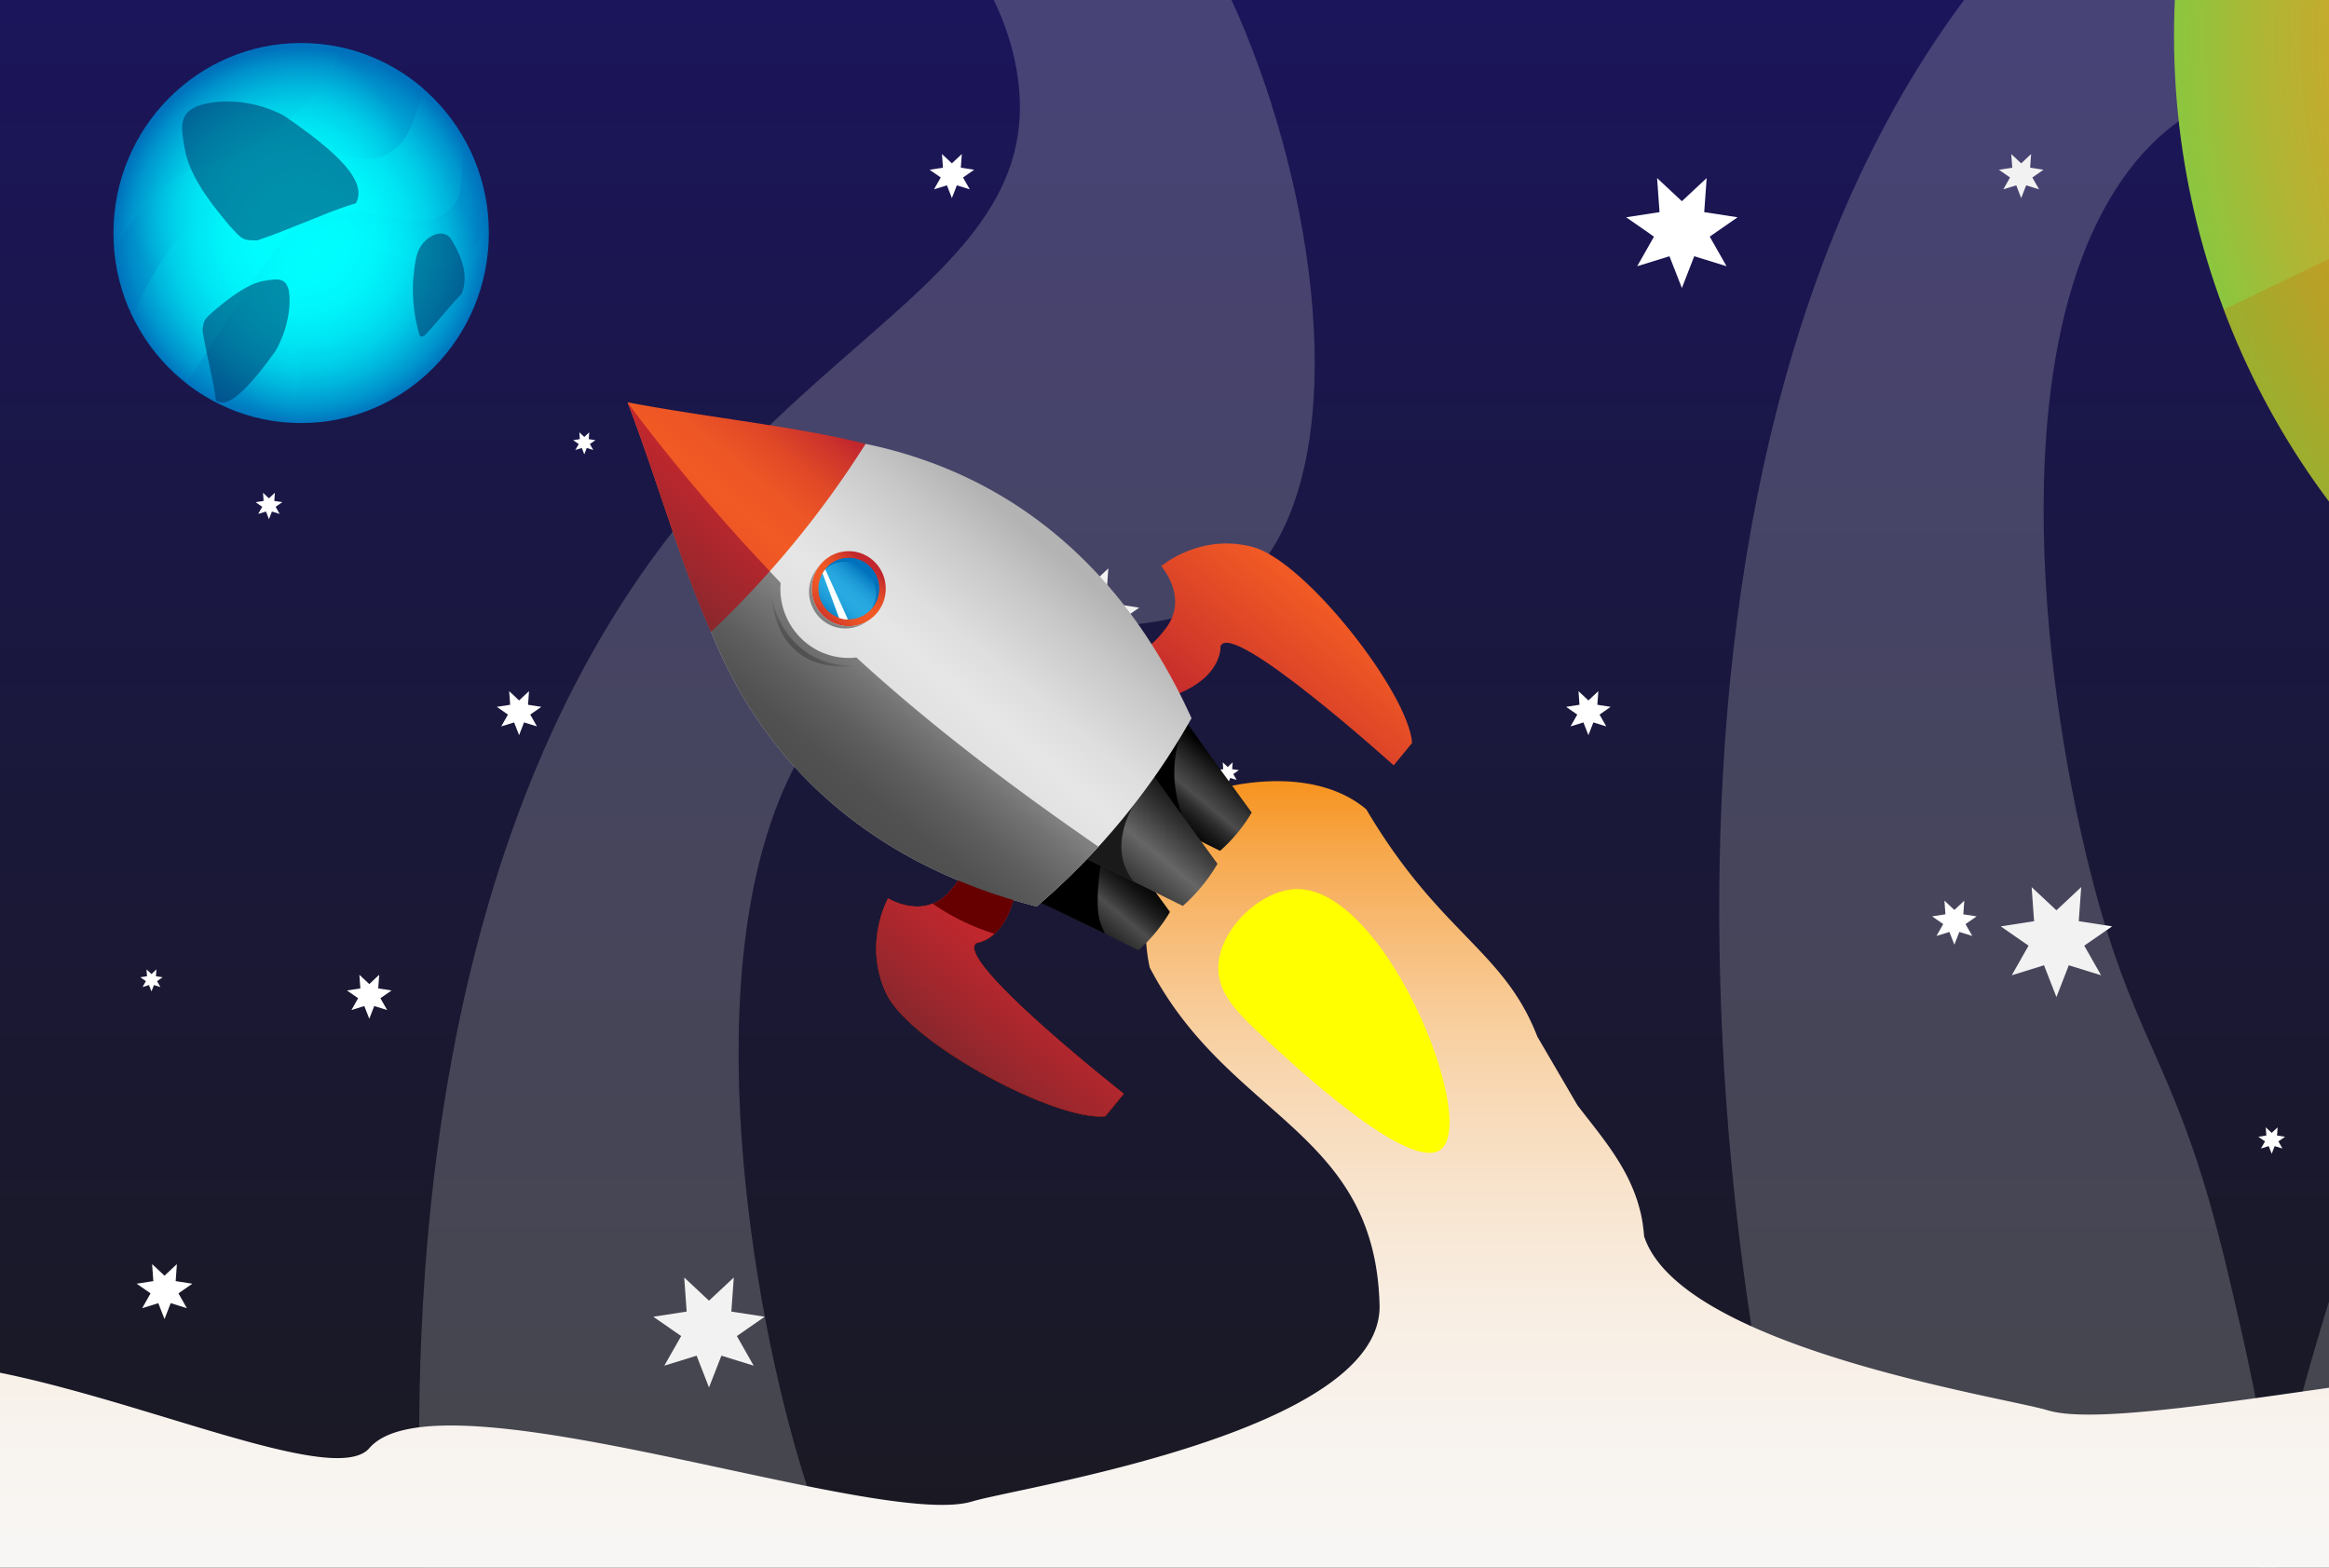 <svg id="Clipped_layers" data-name="Clipped layers" xmlns="http://www.w3.org/2000/svg" xmlns:xlink="http://www.w3.org/1999/xlink" viewBox="0 0 589.05 396.47"><defs><style>.cls-1{fill:none;}.cls-2{clip-path:url(#clip-path);}.cls-3{clip-path:url(#clip-path-2);}.cls-4{fill:url(#linear-gradient);}.cls-5{fill:#fff;}.cls-6{fill:#ccc;isolation:isolate;}.cls-6,.cls-8{opacity:0.25;}.cls-7{fill:url(#radial-gradient);}.cls-9{fill:url(#radial-gradient-2);}.cls-10{fill:url(#radial-gradient-3);}.cls-11{fill:url(#radial-gradient-4);}.cls-12{fill:#c60;}.cls-13{opacity:0.54;}.cls-14{fill:#036;}.cls-15{fill:url(#linear-gradient-2);}.cls-16{fill:url(#linear-gradient-3);}.cls-17{fill:url(#linear-gradient-4);}.cls-18{fill:url(#linear-gradient-5);}.cls-19{fill:#1a1a1a;}.cls-20{fill:url(#linear-gradient-6);}.cls-21{fill:url(#linear-gradient-7);}.cls-22{fill:url(#linear-gradient-8);}.cls-23{fill:url(#linear-gradient-9);}.cls-24{fill:url(#linear-gradient-10);}.cls-25{fill:url(#linear-gradient-11);}.cls-26{fill:url(#linear-gradient-12);}.cls-27{fill:#0071bc;}.cls-28{fill:#600;}.cls-29{fill:url(#linear-gradient-13);}.cls-30{fill:url(#linear-gradient-14);}.cls-31{fill:url(#linear-gradient-15);}.cls-32{fill:url(#linear-gradient-16);}.cls-33{fill:#ff0;}</style><clipPath id="clip-path"><rect class="cls-1" x="-8.91" y="-6" width="600" height="409.56"/></clipPath><clipPath id="clip-path-2"><rect class="cls-1" x="-290" y="-8.53" width="1366" height="414.61"/></clipPath><linearGradient id="linear-gradient" x1="366.62" y1="454.97" x2="366.62" y2="-104.94" gradientTransform="matrix(1, 0, 0, -1, 0, 394.95)" gradientUnits="userSpaceOnUse"><stop offset="0.02" stop-color="#1b1464"/><stop offset="0.1" stop-color="#1b155c"/><stop offset="0.48" stop-color="#1a1838"/><stop offset="0.8" stop-color="#1a1922"/><stop offset="1" stop-color="#1a1a1a"/></linearGradient><radialGradient id="radial-gradient" cx="76.17" cy="339" r="47.47" gradientTransform="matrix(1, 0, 0, -1.01, 0, 402.1)" gradientUnits="userSpaceOnUse"><stop offset="0" stop-color="aqua"/><stop offset="0.26" stop-color="#00fcfe"/><stop offset="0.42" stop-color="#00f4fa"/><stop offset="0.56" stop-color="#00e5f3"/><stop offset="0.69" stop-color="#00d0e9"/><stop offset="0.8" stop-color="#00b5dc"/><stop offset="0.91" stop-color="#0094cd"/><stop offset="1" stop-color="#0071bc"/></radialGradient><radialGradient id="radial-gradient-2" cx="85.29" cy="327.07" r="36.8" xlink:href="#radial-gradient"/><radialGradient id="radial-gradient-3" cx="68.01" cy="351.65" r="36.54" xlink:href="#radial-gradient"/><radialGradient id="radial-gradient-4" cx="742.27" cy="388.33" r="192.42" gradientTransform="matrix(1, 0, 0, -1.01, 0, 402.1)" gradientUnits="userSpaceOnUse"><stop offset="0.02" stop-color="#f7931e"/><stop offset="0.32" stop-color="#f5941f"/><stop offset="0.5" stop-color="#ec9821"/><stop offset="0.64" stop-color="#de9f26"/><stop offset="0.77" stop-color="#caa82c"/><stop offset="0.88" stop-color="#b0b534"/><stop offset="0.98" stop-color="#91c43d"/><stop offset="1" stop-color="#8cc63f"/></radialGradient><linearGradient id="linear-gradient-2" x1="391.28" y1="197.41" x2="391.28" y2="-85.05" gradientTransform="matrix(1, 0, 0, -1, 0, 394.95)" gradientUnits="userSpaceOnUse"><stop offset="0" stop-color="#f7931e"/><stop offset="0.06" stop-color="#f7a74a"/><stop offset="0.13" stop-color="#f7ba73"/><stop offset="0.2" stop-color="#f8cb97"/><stop offset="0.28" stop-color="#f8d9b5"/><stop offset="0.37" stop-color="#f8e4ce"/><stop offset="0.46" stop-color="#f8ede1"/><stop offset="0.58" stop-color="#f8f3ee"/><stop offset="0.72" stop-color="#f8f7f6"/><stop offset="1" stop-color="#f8f8f8"/></linearGradient><linearGradient id="linear-gradient-3" x1="924.64" y1="485.07" x2="952.32" y2="485.07" gradientTransform="matrix(-0.64, 0.77, -0.77, -0.64, 1274.62, -210.1)" gradientUnits="userSpaceOnUse"><stop offset="0.02"/><stop offset="0.28" stop-color="#343434"/><stop offset="0.43" stop-color="#4d4d4d"/><stop offset="0.44" stop-color="#484848"/><stop offset="0.52" stop-color="#2e2e2e"/><stop offset="0.61" stop-color="#1a1a1a"/><stop offset="0.7" stop-color="#0b0b0b"/><stop offset="0.81" stop-color="#030303"/><stop offset="1"/></linearGradient><linearGradient id="linear-gradient-4" x1="957.18" y1="484.87" x2="984.86" y2="484.87" gradientTransform="matrix(-0.64, 0.77, -0.77, -0.64, 1274.62, -210.1)" gradientUnits="userSpaceOnUse"><stop offset="0.02"/><stop offset="0.14" stop-color="#040404"/><stop offset="0.25" stop-color="#0f0f0f"/><stop offset="0.36" stop-color="#222"/><stop offset="0.47" stop-color="#3c3c3c"/><stop offset="0.53" stop-color="#4d4d4d"/><stop offset="0.84" stop-color="#161616"/><stop offset="1"/></linearGradient><linearGradient id="linear-gradient-5" x1="939.34" y1="484.86" x2="969.79" y2="484.86" gradientTransform="matrix(-0.64, 0.77, -0.77, -0.64, 1274.62, -210.1)" gradientUnits="userSpaceOnUse"><stop offset="0.02" stop-color="#1a1a1a"/><stop offset="0.19" stop-color="#333"/><stop offset="0.49" stop-color="#666"/><stop offset="0.78" stop-color="#383838"/><stop offset="1" stop-color="#1a1a1a"/></linearGradient><linearGradient id="linear-gradient-6" x1="878.79" y1="489.12" x2="923.83" y2="489.12" gradientTransform="matrix(-0.64, 0.77, -0.77, -0.64, 1274.62, -210.1)" gradientUnits="userSpaceOnUse"><stop offset="0" stop-color="#f15a24"/><stop offset="0.67" stop-color="#d2392a"/><stop offset="1" stop-color="#c1272d"/></linearGradient><linearGradient id="linear-gradient-7" x1="415.43" y1="488.5" x2="460.61" y2="488.5" gradientTransform="matrix(0.64, -0.77, -0.77, -0.64, 350.77, 899.72)" xlink:href="#linear-gradient-6"/><linearGradient id="linear-gradient-8" x1="910.03" y1="549.78" x2="998.55" y2="549.78" gradientTransform="matrix(-0.64, 0.77, -0.77, -0.64, 1274.62, -210.1)" gradientUnits="userSpaceOnUse"><stop offset="0.02" stop-color="#b3b3b3"/><stop offset="0.17" stop-color="#c8c8c8"/><stop offset="0.37" stop-color="#dedede"/><stop offset="0.5" stop-color="#e6e6e6"/><stop offset="0.63" stop-color="#e1e1e1"/><stop offset="0.78" stop-color="#d4d4d4"/><stop offset="0.94" stop-color="#bdbdbd"/><stop offset="1" stop-color="#b3b3b3"/></linearGradient><linearGradient id="linear-gradient-9" x1="923.22" y1="630.53" x2="984.73" y2="630.53" gradientTransform="matrix(-0.64, 0.77, -0.77, -0.64, 1274.62, -210.1)" gradientUnits="userSpaceOnUse"><stop offset="0" stop-color="#c1272d"/><stop offset="0.07" stop-color="#cd342b"/><stop offset="0.22" stop-color="#e14927"/><stop offset="0.37" stop-color="#ed5625"/><stop offset="0.51" stop-color="#f15a24"/><stop offset="0.64" stop-color="#ed5525"/><stop offset="0.79" stop-color="#e04827"/><stop offset="0.94" stop-color="#cb322b"/><stop offset="1" stop-color="#c1272d"/></linearGradient><linearGradient id="linear-gradient-10" x1="944.61" y1="584.94" x2="963.5" y2="584.94" xlink:href="#linear-gradient-9"/><linearGradient id="linear-gradient-11" x1="954.56" y1="585.24" x2="964.44" y2="585.24" gradientTransform="matrix(-0.64, 0.77, -0.77, -0.64, 1274.62, -210.1)" gradientUnits="userSpaceOnUse"><stop offset="0" stop-color="#999"/><stop offset="0.18" stop-color="#919191"/><stop offset="0.6" stop-color="#848484"/><stop offset="1" stop-color="gray"/></linearGradient><linearGradient id="linear-gradient-12" x1="946.33" y1="584.94" x2="961.78" y2="584.94" gradientTransform="matrix(-0.64, 0.77, -0.77, -0.64, 1274.62, -210.1)" gradientUnits="userSpaceOnUse"><stop offset="0" stop-color="#0071bc"/><stop offset="0.1" stop-color="#0e85c9"/><stop offset="0.24" stop-color="#1d9ad7"/><stop offset="0.38" stop-color="#26a7df"/><stop offset="0.51" stop-color="#29abe2"/><stop offset="0.63" stop-color="#26a6df"/><stop offset="0.77" stop-color="#1c99d6"/><stop offset="0.91" stop-color="#0d83c8"/><stop offset="1" stop-color="#0071bc"/></linearGradient><linearGradient id="linear-gradient-13" x1="963.45" y1="549.69" x2="998.5" y2="549.69" gradientTransform="matrix(-0.64, 0.77, -0.77, -0.64, 1274.62, -210.1)" gradientUnits="userSpaceOnUse"><stop offset="0" stop-color="gray"/><stop offset="0.14" stop-color="#737373"/><stop offset="0.44" stop-color="#5e5e5e"/><stop offset="0.73" stop-color="#515151"/><stop offset="1" stop-color="#4d4d4d"/></linearGradient><linearGradient id="linear-gradient-14" x1="953.71" y1="630.52" x2="984.68" y2="630.52" gradientTransform="matrix(-0.64, 0.77, -0.77, -0.64, 1274.62, -210.1)" gradientUnits="userSpaceOnUse"><stop offset="0" stop-color="#c1272d"/><stop offset="0.58" stop-color="#a0272d"/><stop offset="1" stop-color="#85272d"/></linearGradient><linearGradient id="linear-gradient-15" x1="968.24" y1="585.1" x2="974.67" y2="585.1" gradientTransform="matrix(-0.64, 0.77, -0.77, -0.64, 1274.62, -210.1)" gradientUnits="userSpaceOnUse"><stop offset="0" stop-color="#666"/><stop offset="0.18" stop-color="#5e5e5e"/><stop offset="0.6" stop-color="#515151"/><stop offset="1" stop-color="#4d4d4d"/></linearGradient><linearGradient id="linear-gradient-16" x1="997.57" y1="488.44" x2="1028.59" y2="488.44" xlink:href="#linear-gradient-14"/></defs><g class="cls-2"><g id="Layer_5" data-name="Layer 5"><g class="cls-3"><rect id="Space_back" data-name="Space back" class="cls-4" x="-461.38" y="-60.03" width="1656" height="559.91"/><g id="Stars"><polygon class="cls-5" points="68.02 126.03 66.52 124.62 66.67 126.69 64.64 127 66.33 128.17 65.31 129.97 67.27 129.37 68.02 131.29 68.78 129.37 70.73 129.97 69.71 128.17 71.4 127 69.38 126.69 69.53 124.62 68.02 126.03"/><polygon class="cls-5" points="240.75 41.31 238.24 38.96 238.49 42.41 235.12 42.93 237.93 44.89 236.23 47.88 239.5 46.87 240.75 50.09 242.01 46.87 245.27 47.88 243.57 44.89 246.39 42.93 243.01 42.41 243.26 38.96 240.75 41.31"/><polygon class="cls-5" points="202.86 113.04 200.35 110.69 200.6 114.14 197.23 114.66 200.04 116.62 198.34 119.61 201.61 118.6 202.86 121.82 204.12 118.6 207.38 119.61 205.68 116.62 208.5 114.66 205.12 114.14 205.37 110.69 202.86 113.04"/><polygon class="cls-5" points="147.78 110.51 146.52 109.33 146.65 111.06 144.96 111.32 146.37 112.3 145.52 113.8 147.15 113.29 147.78 114.9 148.4 113.29 150.04 113.8 149.19 112.3 150.59 111.32 148.91 111.06 149.03 109.33 147.78 110.51"/><polygon class="cls-5" points="511.2 41.31 508.69 38.96 508.94 42.41 505.57 42.93 508.38 44.89 506.68 47.88 509.95 46.87 511.2 50.09 512.46 46.87 515.72 47.88 514.02 44.89 516.84 42.93 513.46 42.41 513.71 38.96 511.2 41.31"/><polygon class="cls-5" points="419.98 58.14 418.72 56.96 418.85 58.69 417.16 58.95 418.57 59.93 417.72 61.42 419.35 60.92 419.98 62.53 420.6 60.92 422.24 61.42 421.39 59.93 422.8 58.95 421.11 58.69 421.23 56.96 419.98 58.14"/></g><g id="Stars-2" data-name="Stars"><polygon class="cls-5" points="425.38 50.89 431.65 45.03 431.03 53.65 439.47 54.95 432.42 59.84 436.68 67.33 428.51 64.8 425.38 72.84 422.24 64.8 414.08 67.33 418.33 59.84 411.29 54.95 419.73 53.65 419.11 45.03 425.38 50.89"/><polygon class="cls-5" points="520.11 230.22 526.38 224.35 525.76 232.97 534.2 234.28 527.15 239.16 531.41 246.65 523.24 244.12 520.11 252.16 516.97 244.12 508.81 246.65 513.06 239.16 506.02 234.28 514.46 232.97 513.84 224.35 520.11 230.22"/></g><g id="Stars-3" data-name="Stars"><polygon class="cls-5" points="274.05 149.62 267.78 143.75 268.4 152.37 259.96 153.68 267 158.56 262.75 166.06 270.91 163.53 274.05 171.57 277.18 163.53 285.35 166.06 281.09 158.56 288.14 153.68 279.7 152.37 280.32 143.75 274.05 149.62"/><polygon class="cls-5" points="179.32 328.94 173.05 323.08 173.67 331.7 165.23 333 172.28 337.89 168.02 345.38 176.19 342.85 179.32 350.89 182.46 342.85 190.62 345.38 186.37 337.89 193.41 333 184.97 331.7 185.59 323.08 179.32 328.94"/><polygon class="cls-5" points="41.61 322.62 38.47 319.69 38.78 324 34.56 324.65 38.08 327.09 35.96 330.84 40.04 329.57 41.61 333.59 43.17 329.57 47.26 330.84 45.13 327.09 48.65 324.65 44.43 324 44.74 319.69 41.61 322.62"/></g><g id="spacedust"><path class="cls-6" d="M138.78,572.14c-35-101.29-63-318.53,32-438.5,42.15-53.26,94-69,86.43-115.4C250-25.92,196.88-48.38,196.59-92.94c-.19-29.22,22.41-52.66,30.8-61.37,2.9-3,7.48-7.28,14.59-9.05,11.45-2.84,28.34,1.1,32.31,10.91,6,14.74-24.2,25.6-23.31,54.89.9,29.7,32.66,43.41,56.28,88.89,21.65,41.7,33.82,105,18.19,140.53-22.65,51.42-85.13,2.32-120.07,54.54-30,44.86-17.71,131.61-4.51,178.68,11.63,41.47,21.89,44.82,34.69,95.68,9.19,36.52,21.61,85.89,6.87,127.87-10.39,29.59-36.12,60.79-61.54,49.89C172.64,635,156.56,623.64,138.78,572.14Z"/><path class="cls-6" d="M549.85,585.13c.49-107.3,31.46-321.4,118.76-402,38.76-35.8,75.29-33,80.87-79.22,5.32-44.05-23.39-83.28-13.57-125.34,6.44-27.58,26.07-42,33.37-47.3,2.52-1.84,6.39-4.31,11.31-3.55,7.92,1.23,17.78,10.69,18.1,21.28.48,15.91-21.13,15.87-27.15,43.75-6.1,28.28,11,52,15.83,102.87,4.41,46.64-2.07,110.44-20,138.53-25.95,40.7-54.66-26.81-88.6,10.46-29.15,32-40.8,117.9-43,166.73-1.92,43,3.86,49.67.58,101.92C634,550.74,630.85,601.46,612.06,636c-13.25,24.32-36.62,44.94-50.33,26C557.28,655.84,549.6,639.68,549.85,585.13Z"/><path class="cls-6" d="M464.93,430.57c-33.67-101.74-58.85-319.34,37.62-438,42.83-52.7,94.9-67.78,87.92-114.25-6.66-44.26-59.44-67.42-59.15-112,.19-29.22,23.09-52.36,31.59-61,2.93-3,7.57-7.18,14.71-8.85C589.1-306.2,606-302,609.79-292.17c5.77,14.82-24.52,25.28-24,54.58.52,29.71,32.1,43.84,55.13,89.62C662-106,673.36-42.48,657.27-7.2,634,43.91,572.11-6,536.51,45.75c-30.59,44.46-19.4,131.37-6.82,178.61C540.78,266,551,269.47,563.14,320.49c8.72,36.64,20.5,86.17,5.22,128-10.77,29.45-36.9,60.31-62.18,49.07C498,493.86,482.05,482.29,464.93,430.57Z"/></g><g id="Stars-4" data-name="Stars"><polygon class="cls-5" points="494.3 230.13 491.79 227.78 492.04 231.23 488.66 231.75 491.48 233.7 489.78 236.7 493.04 235.69 494.3 238.9 495.55 235.69 498.82 236.7 497.12 233.7 499.93 231.75 496.56 231.23 496.81 227.78 494.3 230.13"/><polygon class="cls-5" points="574.56 286.51 573.05 285.1 573.2 287.17 571.18 287.49 572.87 288.66 571.84 290.46 573.8 289.85 574.56 291.78 575.31 289.85 577.27 290.46 576.25 288.66 577.94 287.49 575.91 287.17 576.06 285.1 574.56 286.51"/></g><g id="Stars-5" data-name="Stars"><polygon class="cls-5" points="131.29 177.14 128.78 174.79 129.03 178.24 125.65 178.76 128.47 180.72 126.77 183.71 130.03 182.7 131.29 185.92 132.54 182.7 135.81 183.71 134.11 180.72 136.92 178.76 133.55 178.24 133.8 174.79 131.29 177.14"/><polygon class="cls-5" points="93.4 248.87 90.89 246.52 91.14 249.97 87.76 250.49 90.58 252.45 88.88 255.44 92.14 254.43 93.4 257.65 94.65 254.43 97.92 255.44 96.21 252.45 99.03 250.49 95.66 249.97 95.91 246.52 93.4 248.87"/><polygon class="cls-5" points="38.31 246.34 37.06 245.16 37.18 246.89 35.49 247.15 36.9 248.13 36.05 249.63 37.68 249.12 38.31 250.73 38.94 249.12 40.57 249.63 39.72 248.13 41.13 247.15 39.44 246.89 39.57 245.16 38.31 246.34"/><polygon class="cls-5" points="401.74 177.14 399.23 174.79 399.48 178.24 396.1 178.76 398.92 180.72 397.22 183.71 400.48 182.7 401.74 185.92 402.99 182.7 406.26 183.71 404.56 180.72 407.37 178.76 404 178.24 404.25 174.79 401.74 177.14"/><polygon class="cls-5" points="310.51 193.97 309.26 192.79 309.38 194.52 307.69 194.78 309.1 195.76 308.25 197.25 309.89 196.75 310.51 198.36 311.14 196.75 312.77 197.25 311.92 195.76 313.33 194.78 311.64 194.52 311.77 192.79 310.51 193.97"/></g><g id="Planet2"><ellipse class="cls-7" cx="76.17" cy="58.93" rx="47.47" ry="48.06"/><g class="cls-8"><path class="cls-9" d="M74.54,88.75c-2.22-4-5.23-3.71-5.78-6.87-1.12-6.4,9.65-16.73,21.54-18.27,12.36-1.6,18.09,7.3,25.38,3.53,4.84-2.51,6.35-8.53,7.73-13.11a48.42,48.42,0,0,0-6-18.88c-1.32,9.28.57,13.8-3.58,17.76-8.34,8-22.35-4.28-37.16,3.13-4,2-8.85,9.31-18.47,23.88C53.7,86.77,50.1,92.45,47.16,97a47.25,47.25,0,0,0,25.58,9.88C74.42,101.44,77.87,94.76,74.54,88.75Z"/><path class="cls-10" d="M82.08,38.32c7,.28,9.9,3.33,15.16,1,6.14-2.67,7.48-9.11,9.91-16.86A47.22,47.22,0,0,0,86.23,12c-2.09,8.61-11.8,18.12-20.32,23.64C55,42.69,51.86,39.43,42.74,46.4c-7.59,5.8-11.2,12.48-13.87,16.8a48.48,48.48,0,0,0,4.75,17.08C41.59,58.7,62.85,37.56,82.08,38.32Z"/></g></g><g id="Planet1"><ellipse class="cls-11" cx="742.27" cy="8.99" rx="192.42" ry="194.79"/><g class="cls-8"><path class="cls-12" d="M674.22,108.53c.71-18.57-10.28-24-5.58-36.14C678.18,47.87,737,35.27,781.3,55.45c46.05,21,47.23,64,80.32,66.63,22,1.71,39.8-15.86,54.13-28.72A195.58,195.58,0,0,0,934.57,15.3C910.59,44.52,907.65,64.22,885,69c-45.46,9.62-68.26-62.71-135-68.88C732.25-1.53,700,13.31,636.3,43,606.36,57,582,68.94,562.39,78.27a195.05,195.05,0,0,0,67.71,89C647.26,152.11,673.16,136.45,674.22,108.53Z"/></g></g><g id="blueshade3" class="cls-13"><path class="cls-14" d="M69.61,88.88c-7,9.69-12.06,14.63-15,12.41-.53-4.65-2.42-11.64-3.39-17.78.33-2.66.36-2.63,3-5,2.39-1.94,7.38-6.31,12.06-7.39,4.35-.8,6-.81,6.78,2.41C73.57,76.48,73.21,82.68,69.61,88.88Z"/></g><g id="blueshade2" class="cls-13"><path class="cls-14" d="M113.86,60.12c3.26,5.24,4.62,9.7,2.92,14.18-2.37,2.32-6.16,7.15-9.35,10.54-1.23.55-1.2.49-1.82-1.91a41.78,41.78,0,0,1-1.1-12.28c.51-5.09.85-7.17,2.57-9.24C108.65,59.64,111.59,57.88,113.86,60.12Z"/></g><g id="blueshade1" class="cls-13"><path class="cls-14" d="M71.72,29.19C85.74,38.75,93,46,90,51.41c-6.52,1.86-16.27,6.47-24.87,9.37-3.77,0-3.72,0-7.23-3.87-2.87-3.53-9.29-10.84-11-18.35-1.36-7-1.46-9.79,3-11.7C54,25.28,62.79,24.56,71.72,29.19Z"/></g><path id="TransitionFlame" class="cls-15" d="M1082.88,378.85c-17.39-17.47-96-1.43-111.53-17.15-6.14-6.21-84.5,34.37-93.79,15.33-8.65-18.47-58.6,27.28-73.85-12-15.87-42.17-126.46,7.21-132.25-12.93-5.84-21-129.63,11.87-153.53,4.57-10.89-3.32-92.82-15.76-102.1-44h0c-.07-1-.18-1.92-.32-2.84a.88.88,0,0,1,0-.16c-.14-.93-.31-1.83-.51-2.72h0c-.11-.48-.23-.95-.36-1.42l-.12-.44c-.13-.47-.27-.93-.41-1.38,0-.07,0-.14-.07-.21a39.72,39.72,0,0,0-1.71-4.35l-.07-.16c-3.35-7.22-8.46-13.16-13.27-19.43l-10.16-17.39c-8.51-22-24.63-25.93-43.27-57.49-11.93-10.07-30.94-7.38-39.84-4.42-9.33,2.42-19.12,25.85-14.92,44.44,19.89,38.18,56.93,40.91,58.12,85.29.86,32.31-91.36,46.18-103,49.72C222,387,111,345.86,93.41,366.24c-13.62,15.8-128.3-49.57-144.17-7.4-15.25,39.32-69-21.33-77.65-2.86-9.29,19-65.72-6.63-69.18,1.43-3.31,7.64-145,8.26-162.35,25.73-16.71,16.57-9.67,36.5-37.73,47.16,27.52-8.28,273.5,56.79,304.27,28.39s154.77,22.34,175-5.91c21-29.54,107.89,5.49,116.48-4.93S300,460.73,304.74,463.18c3.75,3.17,64.52,32,92.61,6.07,4-3.7,7.3-7,10.06-10.16h0c29.6,19.79,71-21.87,74.07-24.5,4.76-2.45,93.17-3.37,101.65,7.15s93.3-32.4,114.35-2.86c20.21,28.25,142.9-22.6,173.65,5.72s281.57-27.4,309.1-19.11C1152.15,414.82,1099.59,395.42,1082.88,378.85ZM389.77,264.61c-.08-.19-.16-.37-.23-.56C389.61,264.24,389.69,264.42,389.77,264.61Zm6.29,11Zm-2.29-3.42-.23-.37Zm-1.06-1.75c-.08-.13-.16-.26-.23-.4C392.55,270.18,392.63,270.31,392.71,270.44Zm-1.21-2.16,0-.06Zm-.88-1.77c-.08-.18-.17-.36-.25-.53C390.45,266.15,390.53,266.33,390.62,266.51Z"/><g id="Rocket_Ship"><path id="boosterlft" class="cls-16" d="M308.58,215.18a40,40,0,0,0,8-9.69c-6.29-8.61-12.47-17.09-18-25L281,201.83C289.71,205.86,299.07,210.48,308.58,215.18Z"/><path d="M298.57,180.45l1.49,2.15c-1.4,2.49-6.16,12.69.11,26.68a16.85,16.85,0,0,1,.81,2.15c-6.88-3.38-13.61-6.65-20-9.6Z"/><path id="boosterrght" class="cls-17" d="M287.91,240.32a40,40,0,0,0,8-9.69c-6.29-8.61-12.47-17.09-18-25L260.32,227C269,231,278.4,235.61,287.91,240.32Z"/><path d="M268.58,216.93l10.76-9.28c.3.42.59.85.89,1.28l-1.63,8.16c-2.17,14.84-.21,16.34.84,19-6.57-3.23-13-6.35-19.12-9.17Z"/><path id="boostermid" class="cls-18" d="M299.17,229.11a44.28,44.28,0,0,0,8.76-10.65c-6.92-9.47-13.72-18.8-19.77-27.55l-19.34,23.52C278.42,218.86,288.71,223.94,299.17,229.11Z"/><path class="cls-19" d="M282.28,198.07l7.06,1.59s-10.94,12.9-2.57,23.35c-3.64-1.75-14.47-7-17.95-8.58Z"/><path id="left_fin" data-name="left fin" class="cls-20" d="M283.61,166.77s5.61-.2,11.35-8-1.27-15.59-1.27-15.59,9.82-8.44,23.19-4.84,39.38,37,40.27,49.56l-4.66,5.66s-41.36-37.33-43.81-30.07c0,0,.68,8.52-13.55,13Z"/><path id="right_fin" data-name="right fin" class="cls-21" d="M245.68,212.9s.82,5.62-5.68,12.75-15.38,1.56-15.38,1.56-6.42,11.31-.49,24,43.1,32.49,55.45,31.11l4.66-5.66s-43.76-34.41-37.15-38.16c0,0,8.4-.87,10.14-15.84Z"/><path id="shipbody" class="cls-22" d="M262.21,229.25a177.18,177.18,0,0,0,39.15-47.61c-17.13-37.85-45.36-61.7-82.44-69.39l-39.07,47.51C194.05,195.28,222.34,219.05,262.21,229.25Z"/><path id="nosecone" class="cls-23" d="M179.85,159.76a245.77,245.77,0,0,0,39.07-47.51c-17.71-4.48-39.64-6.59-60.19-10.51C166.26,121.49,172.28,142.94,179.85,159.76Z"/><ellipse id="window_frame" data-name="window frame" class="cls-24" cx="214.66" cy="148.88" rx="9.37" ry="9.49"/><path class="cls-25" d="M206.75,143.67l.37-.42a9.58,9.58,0,0,0,1.55,12.92,9.28,9.28,0,0,0,10.54,1,9.1,9.1,0,0,1-11.27-.39A9.39,9.39,0,0,1,206.75,143.67Z"/><ellipse id="window" class="cls-26" cx="214.66" cy="148.88" rx="7.67" ry="7.76"/><path class="cls-5" d="M212.21,156.23a7.55,7.55,0,0,0,2.24.4"/><path class="cls-5" d="M208.73,144a8,8,0,0,0-.68,1"/><path class="cls-5" d="M208.05,145a7.34,7.34,0,0,1,.68-1l5.73,12.67a7.82,7.82,0,0,1-2.24-.4Z"/><path class="cls-27" d="M218.65,144c-3.16-2.66-7.6-2.55-10.11.19l.23-.31a7.6,7.6,0,0,1,10.8-1,7.83,7.83,0,0,1,1,10.93,3.45,3.45,0,0,1-.26.28C222.5,151.14,221.81,146.69,218.65,144Z"/><path id="right_finshadow" data-name="right finshadow" class="cls-28" d="M245.68,212.9s.82,5.62-5.68,12.75-15.38,1.56-15.38,1.56-6.42,11.31-.49,24,43.1,32.49,55.45,31.11l4.66-5.66s-43.76-34.41-37.15-38.16c0,0,8.4-.87,10.14-15.84Z"/><path id="bodyshadow" class="cls-29" d="M179.85,159.76a142.36,142.36,0,0,1,14.83-15.29l2.76,2.95a17.6,17.6,0,0,0,6.16,14.92,17.1,17.1,0,0,0,13,3.94c19.07,17.49,39.53,32.85,61.22,47.86a178.53,178.53,0,0,1-15.62,15.12C222.34,219.05,194.05,195.28,179.85,159.76Z"/><path id="coneshadow" class="cls-30" d="M194.69,144.46q-7.08,8-14.83,15.3c-7.55-16.77-13.55-38.14-21.06-57.84A476.59,476.59,0,0,0,194.69,144.46Z"/><path id="windowshadow" class="cls-31" d="M195.14,151.08s2.85,17.15,20.54,17.31C215.69,168.39,197.35,171.65,195.14,151.08Z"/><path class="cls-32" d="M224.13,251.18c-5.92-12.66.49-24,.49-24s5.66,3.54,11.25,1.34a56.25,56.25,0,0,0,15.62,7.61,8.6,8.6,0,0,1-4.42,2.3c-6.61,3.75,37.15,38.16,37.15,38.16l-4.66,5.66C267.23,283.66,230.05,263.84,224.13,251.18Z"/></g><path id="flame" class="cls-33" d="M327.78,224.85c-9.09.26-19.58,10.38-19.66,19.9-.05,5.92,3.94,10.55,10.26,16.44,8.39,7.83,38.45,35.89,46.15,29.42C373.88,282.76,350.11,224.21,327.78,224.85Z"/></g></g></g></svg>